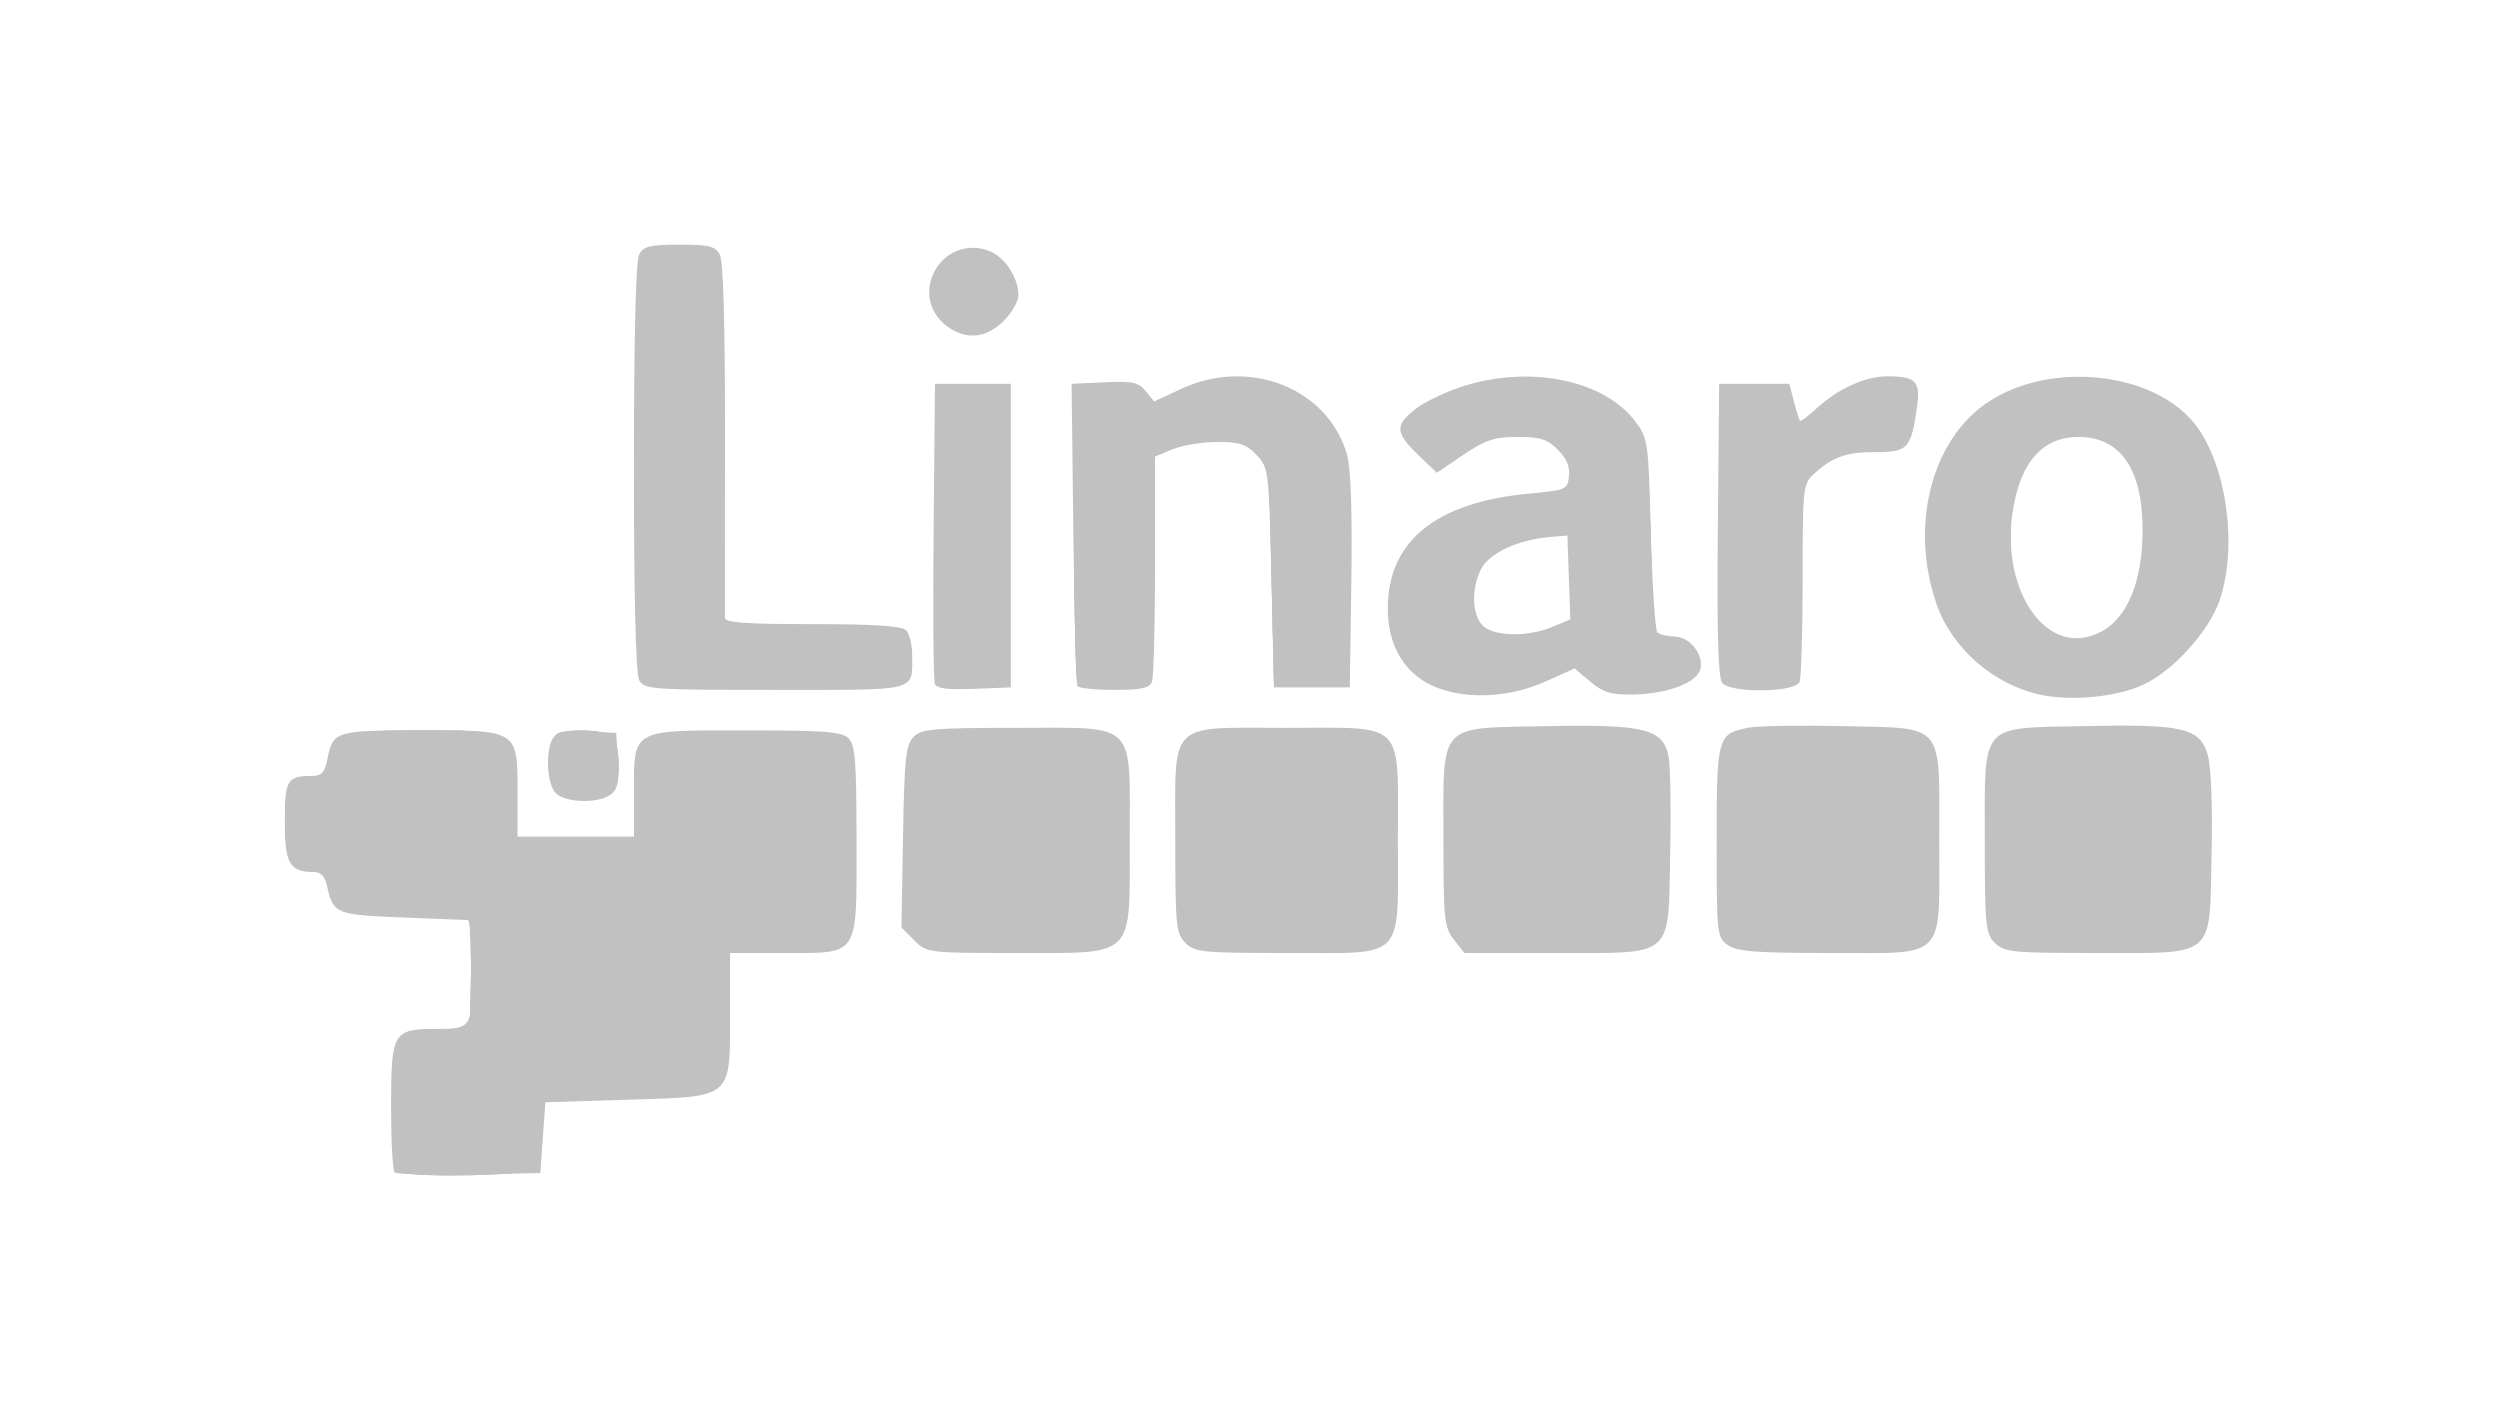 <?xml version="1.0" encoding="UTF-8" standalone="no"?>
<!-- Created with Inkscape (http://www.inkscape.org/) -->

<svg
   xmlns:dc="http://purl.org/dc/elements/1.1/"
   xmlns:cc="http://creativecommons.org/ns#"
   xmlns:rdf="http://www.w3.org/1999/02/22-rdf-syntax-ns#"
   xmlns:svg="http://www.w3.org/2000/svg"
   xmlns="http://www.w3.org/2000/svg"
   xmlns:sodipodi="http://sodipodi.sourceforge.net/DTD/sodipodi-0.dtd"
   xmlns:inkscape="http://www.inkscape.org/namespaces/inkscape"
   width="798"
   height="454"
   id="svg3877"
   version="1.1"
   inkscape:version="0.48.4 r9939"
   sodipodi:docname="linaro.svg">
  <defs
     id="defs3879" />
  <sodipodi:namedview
     id="base"
     pagecolor="#ffffff"
     bordercolor="#666666"
     borderopacity="1.0"
     inkscape:pageopacity="0.0"
     inkscape:pageshadow="2"
     inkscape:zoom="0.49497475"
     inkscape:cx="791.5496"
     inkscape:cy="-423.90133"
     inkscape:document-units="px"
     inkscape:current-layer="layer1"
     showgrid="false"
     inkscape:window-width="3718"
     inkscape:window-height="2124"
     inkscape:window-x="122"
     inkscape:window-y="36"
     inkscape:window-maximized="1"
     fit-margin-top="0"
     fit-margin-left="0"
     fit-margin-right="0"
     fit-margin-bottom="0" />
  <g
     inkscape:label="Layer 1"
     inkscape:groupmode="layer"
     id="layer1"
     transform="translate(-731.175,487.23)">
    <g
       id="g4500"
       transform="translate(-363.932,-164.709)">
      <path
         style="fill:#c1c1c1;fill-opacity:1"
         d="m 1221.054,51.7 c -0.616,-0.615 -1.119,-10.03 -1.119,-20.922 0,-23.896 0.577,-24.878 14.619,-24.878 11.416,0 11.605,-0.364 10.889,-20.995 l -0.477,-13.727 -20.654,-0.807 c -22.133,-0.865 -22.869,-1.165 -24.81,-10.094 -0.65,-2.988 -1.992,-4.441 -4.1,-4.441 -7.874,0 -9.382,-2.577 -9.382,-16.034 0,-13.501 0.692,-14.651 8.813,-14.651 2.863,0 3.935,-1.156 4.722,-5.095 1.857,-9.284 2.356,-9.44 30.175,-9.44 31.015,0 30.578,-0.294 30.578,20.547 l 0,13.368 18.572,0 18.572,0 0,-13.368 c 0,-21.218 -1.161,-20.547 35.506,-20.547 25.554,0 30.887,0.41 33.015,2.538 2.128,2.128 2.538,7.462 2.538,33.015 0,37.253 1.171,35.506 -23.776,35.506 l -16.598,0 0,19.201 c 0,27.539 1.102,26.604 -32.557,27.633 l -26.39,0.807 -0.807,11.305 -0.807,11.305 -22.702,0.446 c -12.486,0.245 -23.205,-0.057 -23.821,-0.673 z m 165.856,-74.09 -4.066,-4.066 0.505,-28.988 c 0.44,-25.255 0.877,-29.359 3.389,-31.867 2.559,-2.556 6.253,-2.88 32.846,-2.88 38.827,0 36.136,-2.664 36.136,35.782 0,38.157 2.087,36.085 -36.337,36.085 -28.202,0 -28.438,-0.03 -32.474,-4.066 z m 86.576,0.836 c -2.995,-2.995 -3.23,-5.383 -3.23,-32.857 0,-38.603 -2.804,-35.78 35.529,-35.78 38.333,0 35.529,-2.823 35.529,35.78 0,38.963 2.832,36.087 -35.529,36.087 -26.916,0 -29.309,-0.239 -32.3,-3.23 z m 85.711,-1.025 c -3.092,-3.931 -3.347,-6.375 -3.347,-32.121 0,-37.64 -2.103,-35.323 32.692,-36.029 31.581,-0.641 37.52,0.841 39.197,9.779 0.562,2.997 0.787,16.926 0.5,30.953 -0.69,33.687 1.659,31.672 -36.921,31.672 l -28.773,0 -3.347,-4.255 z m 87.451,1.741 c -3.494,-2.447 -3.589,-3.328 -3.589,-32.992 0,-33.743 0.228,-34.541 10.397,-36.448 2.997,-0.562 16.343,-0.772 29.659,-0.467 33.089,0.758 31.003,-1.686 31.003,36.335 0,38.933 2.774,36.087 -35.17,36.087 -23.371,0 -29.378,-0.468 -32.3,-2.514 z m 85.234,-0.716 c -2.989,-2.989 -3.23,-5.383 -3.23,-32.121 0,-38.709 -2.027,-36.337 31.695,-37.071 31.482,-0.685 36.9,0.563 39.441,9.084 1.096,3.675 1.586,15.936 1.261,31.588 -0.701,33.786 1.676,31.749 -37.046,31.749 -26.737,0 -29.131,-0.241 -32.12,-3.23 z m -459.344,-47.757 c -3.226,-3.226 -3.394,-15.736 -0.246,-18.348 1.32,-1.095 5.941,-1.693 10.901,-1.409 l 8.61,0.493 0.5,8.833 c 0.393,6.942 -0.105,9.276 -2.328,10.901 -3.928,2.873 -14.376,2.591 -17.437,-0.47 z m 474.116,-31.404 c -15.097,-3.17 -28.459,-14.757 -33.385,-28.952 -8.685,-25.027 -1.678,-52.518 16.446,-64.523 20.12,-13.327 53.3,-9.638 66.271,7.368 9.924,13.011 13.44,38.858 7.613,55.96 -3.299,9.683 -14.722,22.378 -24.103,26.787 -8.524,4.007 -22.803,5.467 -32.843,3.359 z m 18.983,-20.077 c 8.507,-4.399 13.287,-15.902 13.38,-32.201 0.113,-19.657 -6.976,-30.058 -20.488,-30.058 -9.547,0 -16.1,5.609 -19.353,16.564 -8.283,27.891 7.658,55.418 26.461,45.695 z m -213.948,16.843 c -8.763,-4.338 -13.604,-12.988 -13.604,-24.307 0,-21.521 15.315,-33.958 45.219,-36.719 11.671,-1.078 12.131,-1.279 12.62,-5.529 0.348,-3.023 -0.771,-5.69 -3.56,-8.479 -3.352,-3.352 -5.618,-4.068 -12.862,-4.068 -7.391,0 -10.148,0.911 -17.283,5.713 l -8.489,5.713 -4.732,-4.502 c -8.491,-8.078 -8.858,-10.2 -2.664,-15.388 3.013,-2.524 10.451,-6.104 16.529,-7.955 21.113,-6.432 44.186,-1.644 53.996,11.204 4.343,5.689 4.407,6.13 5.205,36.041 0.444,16.655 1.38,30.852 2.079,31.549 0.7,0.697 3.215,1.301 5.591,1.342 5.474,0.094 10.232,7.43 7.564,11.661 -2.414,3.829 -11.324,6.718 -21.166,6.862 -6.765,0.1 -9.311,-0.682 -13.383,-4.108 l -5.029,-4.231 -9.428,4.231 c -12.047,5.407 -26.847,5.799 -36.602,0.97 z m 39.001,-18.486 5.667,-2.368 -0.47,-13.378 -0.47,-13.378 -5.652,0.456 c -9.919,0.801 -19.26,5.125 -21.837,10.107 -3.16,6.112 -3.03,14.311 0.285,17.975 3.317,3.666 14.414,3.955 22.477,0.586 z m -291.564,17.009 c -1.073,-2.004 -1.672,-26.347 -1.672,-67.935 0,-41.588 0.599,-65.931 1.672,-67.935 1.406,-2.627 3.451,-3.124 12.863,-3.124 9.5,0 11.45,0.483 12.902,3.197 1.114,2.081 1.683,22.516 1.632,58.543 -0.044,30.44 -0.061,56.255 -0.039,57.365 0.031,1.536 6.726,2.019 27.979,2.019 19.577,0 28.519,0.58 29.877,1.938 1.066,1.066 1.938,4.64 1.938,7.943 0,11.78 2.621,11.114 -43.72,11.114 -39.634,0 -41.845,-0.159 -43.431,-3.124 z m 94.37,1.157 c -0.445,-1.16 -0.617,-23.176 -0.38,-48.924 l 0.429,-46.815 12.112,0 12.112,0 0,48.449 0,48.449 -11.732,0.475 c -8.518,0.345 -11.954,-0.103 -12.541,-1.635 z m 45.527,0.756 c -0.406,-0.666 -0.992,-22.65 -1.302,-48.853 l -0.564,-47.642 10.488,-0.491 c 8.976,-0.42 10.875,-0.013 13.17,2.821 l 2.682,3.312 8.628,-4.016 c 21.809,-10.153 46.876,-0.221 52.964,20.984 1.211,4.217 1.686,18.237 1.369,40.374 l -0.486,33.914 -12.112,0 -12.112,0 -0.807,-34.999 c -0.791,-34.294 -0.886,-35.083 -4.723,-39.163 -3.263,-3.47 -5.357,-4.164 -12.568,-4.164 -4.759,0 -11.173,1.053 -14.253,2.34 l -5.601,2.34 0,34.672 c 0,19.07 -0.441,35.822 -0.98,37.227 -0.761,1.985 -3.443,2.555 -12.017,2.555 -6.07,0 -11.369,-0.545 -11.775,-1.211 z m 205.822,-1.003 c -1.303,-1.57 -1.713,-15.79 -1.409,-48.853 l 0.429,-46.638 11.202,0 11.202,0 1.459,5.652 c 0.802,3.109 1.676,5.874 1.942,6.146 0.266,0.271 2.562,-1.439 5.103,-3.8 6.798,-6.315 15.78,-10.424 22.725,-10.396 9.429,0.038 10.771,1.565 9.401,10.698 -1.863,12.428 -2.909,13.502 -13.133,13.502 -9.402,0 -13.647,1.502 -19.62,6.943 -3.521,3.207 -3.634,4.246 -3.634,33.581 0,16.649 -0.441,31.42 -0.98,32.825 -1.306,3.402 -21.91,3.686 -24.687,0.34 z m -247.729,-114.083 c -12.421,-9.77 -1.539,-29.166 13.435,-23.946 5.13,1.788 9.641,8.488 9.641,14.32 0,1.889 -2.124,5.559 -4.721,8.155 -5.641,5.641 -12.368,6.18 -18.355,1.471 z"
         id="path4514"
         inkscape:connector-curvature="0" />
      <path
         style="fill:#c1c1c1;fill-opacity:1"
         d="m 1223.568,51.665 c -2.9,-1.17 -2.849,-39.835 0.057,-42.246 1.141,-0.947 6.41,-1.944 11.709,-2.216 l 9.634,-0.495 0.461,-17.634 c 0.341,-13.021 -0.082,-17.979 -1.615,-18.951 -1.142,-0.725 -10.2,-1.328 -20.129,-1.342 -20.348,-0.028 -23.129,-1.286 -23.129,-10.465 0,-5.496 -2.067,-7.325 -8.281,-7.325 -2.886,0 -3.129,-0.981 -2.694,-10.891 0.469,-10.69 0.566,-10.906 5.297,-11.72 4.148,-0.714 4.963,-1.71 5.846,-7.146 1.589,-9.777 3.888,-10.618 29.031,-10.618 28.639,0 28.722,0.057 29.317,20.187 l 0.43,14.535 19.38,0 19.38,0 0.807,-13.892 c 0.482,-8.3 1.7,-14.964 3.024,-16.553 3.238,-3.887 58.394,-3.997 62.267,-0.123 3.873,3.873 3.764,59.029 -0.123,62.267 -1.723,1.435 -8.698,2.501 -19.783,3.024 l -17.122,0.807 -0.456,20.118 c -0.618,27.25 0.985,25.909 -30.963,25.909 -17.498,0 -25.862,0.596 -27.204,1.938 -1.066,1.066 -1.938,6.008 -1.938,10.982 0,4.974 -0.872,9.916 -1.938,10.982 -1.925,1.925 -36.824,2.659 -41.263,0.868 z m 166.298,-74.118 c -3.486,-2.442 -3.589,-3.362 -3.589,-31.976 0,-20.762 0.572,-30.035 1.938,-31.4 2.729,-2.729 59.609,-2.729 62.338,0 1.366,1.366 1.938,10.638 1.938,31.4 0,37.147 2.55,34.49 -33.107,34.49 -20.853,0 -26.631,-0.492 -29.518,-2.514 z m 88.464,1.447 c -5.816,-2.207 -6.46,-5.565 -6.46,-33.713 0,-24.787 0.311,-27.984 2.953,-30.376 2.512,-2.273 7.186,-2.673 31.242,-2.673 25.354,0 28.565,0.306 30.961,2.953 2.266,2.504 2.673,7.125 2.673,30.376 0,21.114 -0.527,28.144 -2.289,30.557 -2.091,2.864 -4.641,3.163 -29.473,3.464 -14.951,0.181 -28.274,-0.084 -29.607,-0.59 z m 85.594,-0.11 c -1.332,-0.507 -2.956,-1.722 -3.609,-2.699 -2.105,-3.152 -1.463,-59.85 0.702,-62.015 2.729,-2.729 59.609,-2.729 62.338,0 1.366,1.366 1.938,10.638 1.938,31.4 0,37.181 2.542,34.538 -33.063,34.363 -14.236,-0.07 -26.974,-0.543 -28.306,-1.05 z m 85.594,-0.855 -4.037,-2.097 -0.44,-29.276 c -0.376,-25.028 -0.066,-29.649 2.134,-31.85 2.163,-2.163 7.18,-2.574 31.436,-2.574 27.995,0 28.938,0.108 31.377,3.589 3.511,5.013 3.7,55.538 0.225,60.297 -2.085,2.856 -4.711,3.174 -29.473,3.571 -19.871,0.319 -28.27,-0.128 -31.222,-1.661 z m 86.713,0.901 c -4.853,-1.258 -5.964,-7.618 -5.964,-34.144 0,-34.968 -2.513,-32.554 33.891,-32.554 24.085,0 29.282,0.42 31.4,2.538 2.118,2.118 2.538,7.315 2.538,31.4 0,36.501 2.492,33.961 -33.063,33.703 -14.236,-0.103 -27.197,-0.528 -28.802,-0.944 z m -464.343,-50.145 c -1.506,-2.926 -1.134,-13.855 0.565,-16.604 1.382,-2.236 15.906,-1.938 18.218,0.373 2.039,2.039 2.626,12.155 0.958,16.502 -1.469,3.829 -17.745,3.605 -19.741,-0.272 z m 285.125,-31.359 c -16.471,-4.554 -22.894,-23.973 -13.887,-41.986 5.371,-10.741 16.676,-16.272 38.974,-19.068 7.229,-0.906 13.82,-2.324 14.646,-3.15 2.007,-2.007 0.246,-8.507 -3.589,-13.243 -2.693,-3.326 -4.504,-3.838 -13.567,-3.838 -9.309,0 -11.296,0.601 -18.068,5.465 l -7.609,5.465 -5.88,-5.88 c -7.317,-7.317 -6.334,-9.585 7.091,-16.354 16.192,-8.165 41.001,-7.609 54.092,1.213 10.724,7.227 11.947,11.491 12.847,44.813 l 0.807,29.877 4.845,0.547 c 6.561,0.74 9.14,3.21 8.56,8.197 -0.405,3.487 -1.946,4.66 -9.34,7.111 -10.556,3.5 -17.355,2.62 -24.186,-3.128 l -4.874,-4.101 -8.497,4.07 c -9.84,4.713 -23.61,6.411 -32.365,3.99 z m 33.962,-19.065 6.864,-3.116 0,-14.006 0,-14.006 -8.479,0.72 c -11.842,1.005 -20.479,5.477 -23.212,12.019 -3.099,7.418 -2.779,12.36 1.123,17.32 4.164,5.293 13.472,5.713 23.704,1.069 z m 154.634,19.436 c -20.725,-5.068 -32.945,-21.224 -34.38,-45.456 -1.396,-23.566 6.784,-39.617 24.678,-48.426 9.592,-4.722 11.234,-5.022 24.526,-4.484 17.893,0.725 27.681,5.039 35.042,15.445 7.443,10.522 8.824,15.707 8.943,33.565 0.09,13.735 -0.464,17.377 -3.714,24.356 -9.442,20.278 -32.191,30.601 -55.094,25 z m 23.904,-19.516 c 8.915,-7.013 13.595,-31.499 8.971,-46.934 -4.083,-13.627 -18.856,-19.92 -30.143,-12.839 -7.924,4.972 -11.544,14.357 -11.544,29.932 0,14.738 3.246,23.94 10.441,29.6 5.87,4.617 16.563,4.733 22.275,0.24 z m -469.695,15.809 c -0.432,-1.126 -0.596,-32.206 -0.364,-69.067 l 0.422,-67.02 12.112,0 12.112,0 0.807,59.754 0.807,59.754 29.07,0.807 29.07,0.807 0,8.075 0,8.075 -41.626,0.431 c -32.437,0.336 -41.799,-0.021 -42.411,-1.616 z m 94.534,-45.649 0,-47.642 11.305,0 11.305,0 0,47.642 0,47.642 -11.305,0 -11.305,0 0,-47.642 z m 44.681,46.565 c -0.592,-0.592 -1.077,-22.031 -1.077,-47.642 l 0,-46.565 10.3,0 c 8.509,0 10.686,0.565 12.516,3.249 2.202,3.229 2.264,3.224 10.161,-0.807 14.489,-7.397 36.036,-4.639 45.676,5.846 7.719,8.397 8.556,13.431 8.556,51.485 l 0,35.652 -11.709,-0.474 -11.709,-0.474 -0.807,-35.269 -0.807,-35.269 -4.759,-4.09 c -4.225,-3.631 -5.79,-3.996 -13.964,-3.255 -5.063,0.459 -11.279,1.828 -13.814,3.042 l -4.609,2.208 -0.434,36.72 -0.434,36.72 -11.005,0 c -6.053,0 -11.49,-0.484 -12.082,-1.077 z m 206.783,0.066 c -0.628,-0.629 -1.143,-22.097 -1.143,-47.708 l 0,-46.565 10.478,0 10.478,0 1.039,6.496 c 1.22,7.632 3.034,9.341 5.34,5.032 0.912,-1.704 5.07,-5.358 9.24,-8.12 6.055,-4.011 9.281,-5.022 16.015,-5.022 9.925,0 10.803,1.264 8.148,11.722 -2.417,9.521 -3.012,10.045 -10.748,9.487 -8.359,-0.604 -16.275,2.109 -21.088,7.225 -3.749,3.986 -3.897,5.121 -4.679,35.886 l -0.807,31.77 -10.566,0.47 c -5.811,0.258 -11.08,-0.044 -11.709,-0.673 z M 1396.084,-221.221 c -5.932,-7.541 -3.856,-16.414 4.666,-19.944 3.943,-1.633 5.87,-1.633 9.813,0 13.098,5.425 9.292,24.199 -4.907,24.199 -4.802,0 -6.991,-0.973 -9.572,-4.255 z"
         id="path4512"
         inkscape:connector-curvature="0" />
      <path
         style="fill:#c1c1c1;fill-opacity:1"
         d="m 1223.568,51.665 c -2.9,-1.17 -2.849,-39.835 0.057,-42.246 1.141,-0.947 6.41,-1.944 11.709,-2.216 l 9.634,-0.495 0.461,-17.634 c 0.341,-13.021 -0.082,-17.979 -1.615,-18.951 -1.142,-0.725 -10.2,-1.328 -20.129,-1.342 -12.986,-0.018 -18.666,-0.637 -20.236,-2.208 -1.661,-1.661 -2.138,-8.085 -1.995,-26.879 0.167,-22.062 0.507,-24.929 3.184,-26.887 2.177,-1.592 9.043,-2.191 25.118,-2.191 28.639,0 28.722,0.057 29.317,20.187 l 0.43,14.535 20.995,0.206 20.995,0.206 0,-14.395 c 0,-11.039 0.565,-14.753 2.422,-15.927 3.702,-2.34 57.054,-2.02 59.431,0.357 2.377,2.377 2.698,55.728 0.357,59.431 -1.199,1.897 -5.134,2.422 -18.144,2.422 -13.202,0 -16.838,0.497 -17.71,2.422 -0.604,1.332 -1.149,11.212 -1.211,21.956 -0.152,26.03 1.284,24.879 -31.006,24.879 -17.28,0 -25.583,0.598 -26.924,1.938 -1.066,1.066 -1.938,6.008 -1.938,10.982 0,4.974 -0.872,9.916 -1.938,10.982 -1.925,1.925 -36.824,2.659 -41.263,0.868 z m 165.435,-75.876 c -2.056,-2.056 -1.287,-57.89 0.827,-60.004 2.97,-2.97 56.784,-2.705 59.271,0.292 1.277,1.539 1.714,11.173 1.409,31.088 l -0.442,28.858 -29.977,0.438 c -16.487,0.241 -30.477,-0.062 -31.088,-0.673 z m 86.421,-0.896 c -2.475,-2.475 -2.709,-53.357 -0.266,-57.922 1.558,-2.91 3.653,-3.124 30.628,-3.124 26.975,0 29.07,0.214 30.628,3.124 2.443,4.565 2.209,55.447 -0.266,57.922 -1.361,1.36 -10.408,1.938 -30.361,1.938 -19.954,0 -29.001,-0.577 -30.361,-1.938 z m 86.382,0.896 c -2.056,-2.056 -1.287,-57.89 0.827,-60.004 2.97,-2.97 56.784,-2.705 59.271,0.292 1.277,1.539 1.714,11.173 1.409,31.088 l -0.442,28.858 -29.977,0.438 c -16.487,0.241 -30.477,-0.062 -31.088,-0.673 z m 85.463,-1.512 c -1.929,-5.026 -1.087,-56.447 0.958,-58.491 1.357,-1.357 10.274,-1.938 29.762,-1.938 23.141,0 28.251,0.427 30.361,2.538 2.095,2.096 2.538,7.039 2.538,28.368 0,14.717 -0.719,27.174 -1.672,28.954 -1.56,2.914 -3.66,3.124 -31.319,3.124 -25.545,0 -29.783,-0.354 -30.628,-2.555 z m 87.305,1.478 c -0.592,-0.592 -1.077,-14.322 -1.077,-30.512 0,-25.351 0.354,-29.571 2.554,-30.415 5.026,-1.929 56.447,-1.087 58.491,0.958 2.045,2.044 2.886,53.465 0.958,58.491 -0.844,2.2 -5.064,2.555 -30.415,2.555 -16.189,0 -29.92,-0.484 -30.512,-1.077 z m -462.685,-46.969 c -1.506,-2.926 -1.134,-13.855 0.565,-16.604 1.382,-2.236 15.906,-1.938 18.218,0.373 2.039,2.039 2.626,12.155 0.958,16.502 -1.469,3.829 -17.745,3.605 -19.741,-0.272 z m 285.125,-31.359 c -16.471,-4.554 -22.894,-23.973 -13.887,-41.986 5.371,-10.741 16.676,-16.272 38.974,-19.068 7.229,-0.906 13.82,-2.324 14.646,-3.15 2.007,-2.007 0.246,-8.507 -3.589,-13.243 -2.693,-3.326 -4.504,-3.838 -13.567,-3.838 -9.309,0 -11.296,0.601 -18.068,5.465 l -7.609,5.465 -5.88,-5.88 c -7.317,-7.317 -6.334,-9.585 7.091,-16.354 16.192,-8.165 41.001,-7.609 54.092,1.213 10.724,7.227 11.947,11.491 12.847,44.813 l 0.807,29.877 4.845,0.547 c 6.561,0.74 9.14,3.21 8.56,8.197 -0.405,3.487 -1.946,4.66 -9.34,7.111 -10.556,3.5 -17.355,2.62 -24.186,-3.128 l -4.874,-4.101 -8.497,4.07 c -9.84,4.713 -23.61,6.411 -32.365,3.99 z m 33.962,-19.065 6.864,-3.116 0,-14.006 0,-14.006 -8.479,0.72 c -11.842,1.005 -20.479,5.477 -23.212,12.019 -3.099,7.418 -2.779,12.36 1.123,17.32 4.164,5.293 13.472,5.713 23.704,1.069 z m 154.634,19.436 c -20.725,-5.068 -32.945,-21.224 -34.38,-45.456 -1.396,-23.566 6.784,-39.617 24.678,-48.426 9.592,-4.722 11.234,-5.022 24.526,-4.484 17.893,0.725 27.681,5.039 35.042,15.445 7.443,10.522 8.824,15.707 8.943,33.565 0.09,13.735 -0.464,17.377 -3.714,24.356 -9.442,20.278 -32.191,30.601 -55.094,25 z m 23.904,-19.516 c 8.915,-7.013 13.595,-31.499 8.971,-46.934 -4.083,-13.627 -18.856,-19.92 -30.143,-12.839 -7.924,4.972 -11.544,14.357 -11.544,29.932 0,14.738 3.246,23.94 10.441,29.6 5.87,4.617 16.563,4.733 22.275,0.24 z m -469.695,15.809 c -0.432,-1.126 -0.596,-32.206 -0.364,-69.067 l 0.422,-67.02 12.112,0 12.112,0 0.807,59.754 0.807,59.754 29.07,0.807 29.07,0.807 0,8.075 0,8.075 -41.626,0.431 c -32.437,0.336 -41.799,-0.021 -42.411,-1.616 z m 94.534,-45.649 0,-47.642 11.305,0 11.305,0 0,47.642 0,47.642 -11.305,0 -11.305,0 0,-47.642 z m 44.681,46.565 c -0.592,-0.592 -1.077,-22.031 -1.077,-47.642 l 0,-46.565 10.3,0 c 8.509,0 10.686,0.565 12.516,3.249 2.202,3.229 2.264,3.224 10.161,-0.807 14.489,-7.397 36.036,-4.639 45.676,5.846 7.719,8.397 8.556,13.431 8.556,51.485 l 0,35.652 -11.709,-0.474 -11.709,-0.474 -0.807,-35.269 -0.807,-35.269 -4.759,-4.09 c -4.225,-3.631 -5.79,-3.996 -13.964,-3.255 -5.063,0.459 -11.279,1.828 -13.814,3.042 l -4.609,2.208 -0.434,36.72 -0.434,36.72 -11.005,0 c -6.053,0 -11.49,-0.484 -12.082,-1.077 z m 206.783,0.066 c -0.628,-0.629 -1.143,-22.097 -1.143,-47.708 l 0,-46.565 10.478,0 10.478,0 1.039,6.496 c 1.22,7.632 3.034,9.341 5.34,5.032 0.912,-1.704 5.07,-5.358 9.24,-8.12 6.055,-4.011 9.281,-5.022 16.015,-5.022 9.925,0 10.803,1.264 8.148,11.722 -2.417,9.521 -3.012,10.045 -10.748,9.487 -8.359,-0.604 -16.275,2.109 -21.088,7.225 -3.749,3.986 -3.897,5.121 -4.679,35.886 l -0.807,31.77 -10.566,0.47 c -5.811,0.258 -11.08,-0.044 -11.709,-0.673 z M 1396.084,-221.221 c -5.932,-7.541 -3.856,-16.414 4.666,-19.944 3.943,-1.633 5.87,-1.633 9.813,0 13.098,5.425 9.292,24.199 -4.907,24.199 -4.802,0 -6.991,-0.973 -9.572,-4.255 z"
         id="path4510"
         inkscape:connector-curvature="0" />
      <path
         style="fill:#c1c1c1;fill-opacity:1"
         d="m 1223.488,49.181 c -2.431,-2.431 -2.647,-32.478 -0.266,-36.928 1.328,-2.482 3.421,-3.124 10.189,-3.124 13.515,0 14.175,-1.056 13.634,-21.823 l -0.462,-17.744 -20.517,-0.807 c -11.718,-0.461 -21.279,-1.572 -22.293,-2.591 -2.531,-2.541 -2.434,-48.561 0.108,-51.626 2.6,-3.133 50.688,-3.397 52.7,-0.289 0.719,1.11 1.67,8.923 2.114,17.361 l 0.807,15.342 20.995,0.448 20.995,0.449 0,-15.443 c 0,-11.969 0.545,-15.788 2.422,-16.977 3.699,-2.342 57.053,-2.024 59.431,0.354 2.376,2.376 2.698,55.727 0.358,59.431 -1.206,1.909 -5.222,2.422 -18.951,2.422 -9.747,0 -17.944,0.711 -18.608,1.615 -0.653,0.888 -1.198,10.736 -1.211,21.883 -0.016,13.58 -0.664,20.907 -1.963,22.206 -1.343,1.342 -9.718,1.938 -27.257,1.938 -28.916,0 -29.78,0.362 -29.167,12.2 0.672,12.988 -0.383,13.639 -22.121,13.639 -12.624,0 -19.65,-0.65 -20.938,-1.938 z m 165.515,-73.393 c -2.056,-2.056 -1.287,-57.89 0.827,-60.004 2.97,-2.97 56.784,-2.705 59.271,0.292 1.277,1.539 1.714,11.173 1.409,31.088 l -0.442,28.858 -29.977,0.438 c -16.487,0.241 -30.477,-0.062 -31.088,-0.673 z m 86.421,-0.896 c -2.475,-2.475 -2.709,-53.357 -0.266,-57.922 1.558,-2.91 3.653,-3.124 30.628,-3.124 26.975,0 29.07,0.214 30.628,3.124 2.443,4.565 2.209,55.447 -0.266,57.922 -1.361,1.36 -10.408,1.938 -30.361,1.938 -19.954,0 -29.001,-0.577 -30.361,-1.938 z m 86.382,0.896 c -2.056,-2.056 -1.287,-57.89 0.827,-60.004 2.97,-2.97 56.784,-2.705 59.271,0.292 1.277,1.539 1.714,11.173 1.409,31.088 l -0.442,28.858 -29.977,0.438 c -16.487,0.241 -30.477,-0.062 -31.088,-0.673 z m 85.463,-1.512 c -1.929,-5.026 -1.087,-56.447 0.958,-58.491 1.357,-1.357 10.274,-1.938 29.762,-1.938 23.141,0 28.251,0.427 30.361,2.538 2.095,2.096 2.538,7.039 2.538,28.368 0,14.717 -0.719,27.174 -1.672,28.954 -1.56,2.914 -3.66,3.124 -31.319,3.124 -25.545,0 -29.783,-0.354 -30.628,-2.555 z m 87.305,1.478 c -0.592,-0.592 -1.077,-14.322 -1.077,-30.512 0,-25.351 0.354,-29.571 2.554,-30.415 5.026,-1.929 56.447,-1.087 58.491,0.958 2.045,2.044 2.886,53.465 0.958,58.491 -0.844,2.2 -5.064,2.555 -30.415,2.555 -16.189,0 -29.92,-0.484 -30.512,-1.077 z M 1272.763,-69.393 c -1.905,-1.905 -1.291,-15.973 0.789,-18.053 2.205,-2.205 12.34,-2.564 15.516,-0.549 1.425,0.904 1.95,4.179 1.615,10.069 l -0.497,8.729 -8.137,0.476 c -4.475,0.262 -8.654,-0.041 -9.286,-0.673 z m 476.075,-34.521 c -10.277,-2.148 -14.74,-4.313 -21.525,-10.443 -16.309,-14.734 -19.326,-47.053 -6.223,-66.66 14.266,-21.346 51.289,-24.605 69.753,-6.141 8.738,8.738 12.096,19.078 12.096,37.248 0,11.49 -0.638,14.452 -4.982,23.147 -7.201,14.411 -17.797,21.563 -34.585,23.343 -4.441,0.471 -10.982,0.249 -14.535,-0.494 z m 17.98,-13.941 c 14.489,-6.876 20.847,-37.54 11.605,-55.974 -5.838,-11.644 -20.558,-15.975 -31.538,-9.28 -19.041,11.61 -16.675,56.836 3.432,65.591 6.612,2.879 9.864,2.813 16.502,-0.337 z m -214.199,11.211 c -15.642,-8.096 -14.9,-35.815 1.243,-46.462 6.747,-4.45 23.534,-8.89 33.75,-8.926 9.665,-0.034 11.841,-1.272 11.841,-6.737 0,-17.753 -21.507,-24.332 -38.248,-11.701 -6.48,4.889 -7.044,4.858 -12.355,-0.686 -4.191,-4.375 -4.252,-4.674 -1.454,-7.206 11.833,-10.709 40.534,-13.776 56.092,-5.995 4.532,2.267 9.667,6.444 11.709,9.525 3.409,5.145 3.636,7.18 3.636,32.598 0,14.911 0.683,28.907 1.518,31.104 1.021,2.686 3.268,4.373 6.864,5.153 5.051,1.096 7.688,3.168 7.743,6.085 0.045,2.37 -11.079,5.974 -18.439,5.974 -5.802,0 -8.398,-0.996 -12.904,-4.953 l -5.641,-4.953 -7.55,4.425 c -10.004,5.863 -29.109,7.254 -37.805,2.754 z m 40.439,-13.456 6.396,-3.263 0,-15.214 c 0,-9.039 -0.699,-15.646 -1.724,-16.279 -0.948,-0.586 -6.58,-0.156 -12.516,0.956 -8.911,1.669 -11.848,3.071 -16.849,8.047 -5.201,5.176 -6.056,7.048 -6.056,13.266 0,4.879 1.092,8.627 3.347,11.495 2.887,3.67 4.561,4.255 12.177,4.255 5.672,0 11.117,-1.167 15.225,-3.263 z m -290.759,-53.233 0,-67.857 9.69,0 9.69,0 0,58.749 c 0,46.76 0.436,59.111 2.137,60.522 1.322,1.097 12.867,1.942 30.281,2.216 l 28.144,0.443 0,6.46 0,6.46 -39.971,0.432 -39.971,0.432 0,-67.857 z m 93.668,21.774 0,-46.027 9.69,0 9.69,0 0,46.027 0,46.027 -9.69,0 -9.69,0 0,-46.027 z m 45.219,5.127 c 0,-22.583 -0.454,-43.332 -1.009,-46.107 l -1.009,-5.047 9.135,0 c 7.226,0 9.353,0.591 10.178,2.826 1.797,4.869 3.871,5.006 11.998,0.79 15.45,-8.016 33.008,-6.295 43.573,4.269 8.585,8.585 9.635,14.495 9.131,51.362 l -0.438,31.999 -9.286,0.484 -9.286,0.484 0,-31.624 c 0,-34.477 -1.127,-40.315 -8.751,-45.31 -5.027,-3.293 -21.573,-2.742 -29.201,0.972 l -4.845,2.359 -0.807,36.317 -0.807,36.317 -9.286,0.484 -9.286,0.484 0,-41.061 z m 206.393,1.413 c -0.178,-21.806 -0.359,-42.373 -0.404,-45.704 l -0.081,-6.056 8.368,-0.484 8.367,-0.484 1.105,7.368 c 0.608,4.052 1.815,7.807 2.682,8.343 0.868,0.536 3.69,-1.588 6.272,-4.72 5.528,-6.707 16.516,-12.445 23.831,-12.445 6.309,0 7.476,2.449 5.2,10.905 l -1.723,6.398 -8.722,0 c -6.112,0 -10.407,1.041 -14.353,3.48 -9.995,6.177 -9.962,6.055 -10.839,40.424 l -0.807,31.653 -9.286,0.484 -9.286,0.484 -0.323,-39.647 z m -249.881,-77.817 c -4,-5.085 -4.206,-8.335 -0.833,-13.15 3.719,-5.31 14.217,-5.053 17.814,0.436 7.515,11.469 -8.518,23.473 -16.981,12.714 z"
         id="path4508"
         inkscape:connector-curvature="0" />
      <path
         style="fill:#c1c1c1;fill-opacity:1"
         d="m 1225.991,50.006 c -2.491,-0.651 -2.826,-3.009 -2.826,-19.891 0,-22.343 -2.14,-20.28 22.675,-21.858 21.964,-1.396 21.426,-2 19.968,22.398 -1.02,17.068 -1.391,18.667 -4.516,19.506 -3.942,1.058 -31.114,0.939 -35.3,-0.155 z m 101.743,-72.587 c -2.361,-0.69 -2.826,-2.783 -2.826,-12.704 0,-14.849 -1.71,-16.954 -13.769,-16.954 -8.673,0 -8.696,-0.013 -9.765,-5.708 -1.641,-8.748 -0.028,-25 2.652,-26.695 3.621,-2.292 56.984,-1.908 59.319,0.427 2.354,2.354 2.709,55.712 0.395,59.37 -1.116,1.765 -5.495,2.454 -17.336,2.726 -8.713,0.2 -17.114,-0.006 -18.669,-0.461 z m 61.269,-1.631 c -2.056,-2.056 -1.287,-57.89 0.827,-60.004 2.97,-2.97 56.784,-2.705 59.271,0.292 1.277,1.539 1.714,11.173 1.409,31.088 l -0.442,28.858 -29.977,0.438 c -16.487,0.241 -30.477,-0.062 -31.088,-0.673 z m 86.421,-0.896 c -2.475,-2.475 -2.709,-53.357 -0.266,-57.922 1.558,-2.91 3.653,-3.124 30.628,-3.124 26.975,0 29.07,0.214 30.628,3.124 2.443,4.565 2.209,55.447 -0.266,57.922 -1.361,1.36 -10.408,1.938 -30.361,1.938 -19.954,0 -29.001,-0.577 -30.361,-1.938 z m 86.382,0.896 c -2.056,-2.056 -1.287,-57.89 0.827,-60.004 2.97,-2.97 56.784,-2.705 59.271,0.292 1.277,1.539 1.714,11.173 1.409,31.088 l -0.442,28.858 -29.977,0.438 c -16.487,0.241 -30.477,-0.062 -31.088,-0.673 z m 85.463,-1.512 c -1.929,-5.026 -1.087,-56.447 0.958,-58.491 1.357,-1.357 10.274,-1.938 29.762,-1.938 23.141,0 28.251,0.427 30.361,2.538 2.095,2.096 2.538,7.039 2.538,28.368 0,14.717 -0.719,27.174 -1.672,28.954 -1.56,2.914 -3.66,3.124 -31.319,3.124 -25.545,0 -29.783,-0.354 -30.628,-2.555 z m 87.305,1.478 c -0.592,-0.592 -1.077,-14.322 -1.077,-30.512 0,-25.351 0.354,-29.571 2.554,-30.415 5.026,-1.929 56.447,-1.087 58.491,0.958 2.045,2.044 2.886,53.465 0.958,58.491 -0.844,2.2 -5.064,2.555 -30.415,2.555 -16.189,0 -29.92,-0.484 -30.512,-1.077 z m -527.558,-8.175 c -1.332,-0.507 -2.956,-1.722 -3.609,-2.699 -2.085,-3.122 -1.456,-48.552 0.702,-50.71 2.779,-2.778 48.721,-2.706 50.989,0.081 0.904,1.11 2.164,12.605 2.801,25.544 1.504,30.584 2.95,29.003 -26.37,28.834 -12.15,-0.07 -23.181,-0.542 -24.513,-1.05 z m 541.823,-71.493 c -10.277,-2.148 -14.74,-4.313 -21.525,-10.443 -16.309,-14.734 -19.326,-47.053 -6.223,-66.66 14.266,-21.346 51.289,-24.605 69.753,-6.141 8.738,8.738 12.096,19.078 12.096,37.248 0,11.49 -0.638,14.452 -4.982,23.147 -7.201,14.411 -17.797,21.563 -34.585,23.343 -4.441,0.471 -10.982,0.249 -14.535,-0.494 z m 17.98,-13.941 c 14.489,-6.876 20.847,-37.54 11.605,-55.974 -5.838,-11.644 -20.558,-15.975 -31.538,-9.28 -19.041,11.61 -16.675,56.836 3.432,65.591 6.612,2.879 9.864,2.813 16.502,-0.337 z m -214.199,11.211 c -15.642,-8.096 -14.9,-35.815 1.243,-46.462 6.747,-4.45 23.534,-8.89 33.75,-8.926 9.665,-0.034 11.841,-1.272 11.841,-6.737 0,-17.753 -21.507,-24.332 -38.248,-11.701 -6.48,4.889 -7.044,4.858 -12.355,-0.686 -4.191,-4.375 -4.252,-4.674 -1.454,-7.206 11.833,-10.709 40.534,-13.776 56.092,-5.995 4.532,2.267 9.667,6.444 11.709,9.525 3.409,5.145 3.636,7.18 3.636,32.598 0,14.911 0.683,28.907 1.518,31.104 1.021,2.686 3.268,4.373 6.864,5.153 5.051,1.096 7.688,3.168 7.743,6.085 0.045,2.37 -11.079,5.974 -18.439,5.974 -5.802,0 -8.398,-0.996 -12.904,-4.953 l -5.641,-4.953 -7.55,4.425 c -10.004,5.863 -29.109,7.254 -37.805,2.754 z m 40.439,-13.456 6.396,-3.263 0,-15.214 c 0,-9.039 -0.699,-15.646 -1.724,-16.279 -0.948,-0.586 -6.58,-0.156 -12.516,0.956 -8.911,1.669 -11.848,3.071 -16.849,8.047 -5.201,5.176 -6.056,7.048 -6.056,13.266 0,4.879 1.092,8.627 3.347,11.495 2.887,3.67 4.561,4.255 12.177,4.255 5.672,0 11.117,-1.167 15.225,-3.263 z m -290.759,-53.233 0,-67.857 9.69,0 9.69,0 0,58.749 c 0,46.76 0.436,59.111 2.137,60.522 1.322,1.097 12.867,1.942 30.281,2.216 l 28.144,0.443 0,6.46 0,6.46 -39.971,0.432 -39.971,0.432 0,-67.857 z m 93.668,21.774 0,-46.027 9.69,0 9.69,0 0,46.027 0,46.027 -9.69,0 -9.69,0 0,-46.027 z m 45.219,5.127 c 0,-22.583 -0.454,-43.332 -1.009,-46.107 l -1.009,-5.047 9.135,0 c 7.226,0 9.353,0.591 10.178,2.826 1.797,4.869 3.871,5.006 11.998,0.79 15.45,-8.016 33.008,-6.295 43.573,4.269 8.585,8.585 9.635,14.495 9.131,51.362 l -0.438,31.999 -9.286,0.484 -9.286,0.484 0,-31.624 c 0,-34.477 -1.127,-40.315 -8.751,-45.31 -5.027,-3.293 -21.573,-2.742 -29.201,0.972 l -4.845,2.359 -0.807,36.317 -0.807,36.317 -9.286,0.484 -9.286,0.484 0,-41.061 z m 206.393,1.413 c -0.178,-21.806 -0.359,-42.373 -0.404,-45.704 l -0.081,-6.056 8.368,-0.484 8.367,-0.484 1.105,7.368 c 0.608,4.052 1.815,7.807 2.682,8.343 0.868,0.536 3.69,-1.588 6.272,-4.72 5.528,-6.707 16.516,-12.445 23.831,-12.445 6.309,0 7.476,2.449 5.2,10.905 l -1.723,6.398 -8.722,0 c -6.112,0 -10.407,1.041 -14.353,3.48 -9.995,6.177 -9.962,6.055 -10.839,40.424 l -0.807,31.653 -9.286,0.484 -9.286,0.484 -0.323,-39.647 z m -249.881,-77.817 c -4,-5.085 -4.206,-8.335 -0.833,-13.15 3.719,-5.31 14.217,-5.053 17.814,0.436 7.515,11.469 -8.518,23.473 -16.981,12.714 z"
         id="path4506"
         inkscape:connector-curvature="0" />
      <path
         style="fill:#c1c1c1;fill-opacity:1"
         d="m 1225.991,50.006 c -2.491,-0.651 -2.826,-3.009 -2.826,-19.891 0,-22.343 -2.14,-20.28 22.675,-21.858 21.964,-1.396 21.426,-2 19.968,22.398 -1.02,17.068 -1.391,18.667 -4.516,19.506 -3.942,1.058 -31.114,0.939 -35.3,-0.155 z m 99.217,-84.48 c -0.192,-6.662 -1.039,-13.202 -1.88,-14.534 -0.966,-1.528 -5.276,-2.778 -11.684,-3.387 l -10.153,-0.966 9.843,-0.246 c 13.782,-0.345 15.506,1.818 14.778,18.532 l -0.554,12.714 -0.35,-12.112 z m -118.193,2.053 c -1.332,-0.507 -2.956,-1.722 -3.609,-2.699 -2.085,-3.122 -1.456,-48.552 0.702,-50.71 2.779,-2.778 48.721,-2.706 50.989,0.081 0.904,1.11 2.164,12.605 2.801,25.544 1.504,30.584 2.95,29.003 -26.37,28.834 -12.15,-0.07 -23.181,-0.542 -24.513,-1.05 z m 541.823,-71.493 c -10.277,-2.148 -14.74,-4.313 -21.525,-10.443 -16.309,-14.734 -19.326,-47.053 -6.223,-66.66 14.266,-21.346 51.289,-24.605 69.753,-6.141 8.738,8.738 12.096,19.078 12.096,37.248 0,11.49 -0.638,14.452 -4.982,23.147 -7.201,14.411 -17.797,21.563 -34.585,23.343 -4.441,0.471 -10.982,0.249 -14.535,-0.494 z m 17.98,-13.941 c 14.489,-6.876 20.847,-37.54 11.605,-55.974 -5.838,-11.644 -20.558,-15.975 -31.538,-9.28 -19.041,11.61 -16.675,56.836 3.432,65.591 6.612,2.879 9.864,2.813 16.502,-0.337 z m -214.199,11.211 c -15.642,-8.096 -14.9,-35.815 1.243,-46.462 6.747,-4.45 23.534,-8.89 33.75,-8.926 9.665,-0.034 11.841,-1.272 11.841,-6.737 0,-17.753 -21.507,-24.332 -38.248,-11.701 -6.48,4.889 -7.044,4.858 -12.355,-0.686 -4.191,-4.375 -4.252,-4.674 -1.454,-7.206 11.833,-10.709 40.534,-13.776 56.092,-5.995 4.532,2.267 9.667,6.444 11.709,9.525 3.409,5.145 3.636,7.18 3.636,32.598 0,14.911 0.683,28.907 1.518,31.104 1.021,2.686 3.268,4.373 6.864,5.153 5.051,1.096 7.688,3.168 7.743,6.085 0.045,2.37 -11.079,5.974 -18.439,5.974 -5.802,0 -8.398,-0.996 -12.904,-4.953 l -5.641,-4.953 -7.55,4.425 c -10.004,5.863 -29.109,7.254 -37.805,2.754 z m 40.439,-13.456 6.396,-3.263 0,-15.214 c 0,-9.039 -0.699,-15.646 -1.724,-16.279 -0.948,-0.586 -6.58,-0.156 -12.516,0.956 -8.911,1.669 -11.848,3.071 -16.849,8.047 -5.201,5.176 -6.056,7.048 -6.056,13.266 0,4.879 1.092,8.627 3.347,11.495 2.887,3.67 4.561,4.255 12.177,4.255 5.672,0 11.117,-1.167 15.225,-3.263 z m -290.759,-53.233 0,-67.857 9.69,0 9.69,0 0,58.749 c 0,46.76 0.436,59.111 2.137,60.522 1.322,1.097 12.867,1.942 30.281,2.216 l 28.144,0.443 0,6.46 0,6.46 -39.971,0.432 -39.971,0.432 0,-67.857 z m 93.668,21.774 0,-46.027 9.69,0 9.69,0 0,46.027 0,46.027 -9.69,0 -9.69,0 0,-46.027 z m 45.219,5.127 c 0,-22.583 -0.454,-43.332 -1.009,-46.107 l -1.009,-5.047 9.135,0 c 7.226,0 9.353,0.591 10.178,2.826 1.797,4.869 3.871,5.006 11.998,0.79 15.45,-8.016 33.008,-6.295 43.573,4.269 8.585,8.585 9.635,14.495 9.131,51.362 l -0.438,31.999 -9.286,0.484 -9.286,0.484 0,-31.624 c 0,-34.477 -1.127,-40.315 -8.751,-45.31 -5.027,-3.293 -21.573,-2.742 -29.201,0.972 l -4.845,2.359 -0.807,36.317 -0.807,36.317 -9.286,0.484 -9.286,0.484 0,-41.061 z m 206.393,1.413 c -0.178,-21.806 -0.359,-42.373 -0.404,-45.704 l -0.081,-6.056 8.368,-0.484 8.367,-0.484 1.105,7.368 c 0.608,4.052 1.815,7.807 2.682,8.343 0.868,0.536 3.69,-1.588 6.272,-4.72 5.528,-6.707 16.516,-12.445 23.831,-12.445 6.309,0 7.476,2.449 5.2,10.905 l -1.723,6.398 -8.722,0 c -6.112,0 -10.407,1.041 -14.353,3.48 -9.995,6.177 -9.962,6.055 -10.839,40.424 l -0.807,31.653 -9.286,0.484 -9.286,0.484 -0.323,-39.647 z m -249.881,-77.817 c -4,-5.085 -4.206,-8.335 -0.833,-13.15 3.719,-5.31 14.217,-5.053 17.814,0.436 7.515,11.469 -8.518,23.473 -16.981,12.714 z"
         id="path4504"
         inkscape:connector-curvature="0" />
      <path
         style="fill:#c1c1c1;fill-opacity:1"
         d="m 1325.208,-34.474 c -0.192,-6.662 -1.039,-13.202 -1.88,-14.534 -0.966,-1.528 -5.276,-2.778 -11.684,-3.387 l -10.153,-0.966 9.843,-0.246 c 13.782,-0.345 15.506,1.818 14.778,18.532 l -0.554,12.714 -0.35,-12.112 z m 423.63,-69.44 c -10.277,-2.148 -14.74,-4.313 -21.525,-10.443 -16.309,-14.734 -19.326,-47.053 -6.223,-66.66 14.266,-21.346 51.289,-24.605 69.753,-6.141 8.738,8.738 12.096,19.078 12.096,37.248 0,11.49 -0.638,14.452 -4.982,23.147 -7.201,14.411 -17.797,21.563 -34.585,23.343 -4.441,0.471 -10.982,0.249 -14.535,-0.494 z m 17.98,-13.941 c 14.489,-6.876 20.847,-37.54 11.605,-55.974 -5.838,-11.644 -20.558,-15.975 -31.538,-9.28 -19.041,11.61 -16.675,56.836 3.432,65.591 6.612,2.879 9.864,2.813 16.502,-0.337 z m -214.199,11.211 c -15.642,-8.096 -14.9,-35.815 1.243,-46.462 6.747,-4.45 23.534,-8.89 33.75,-8.926 9.665,-0.034 11.841,-1.272 11.841,-6.737 0,-17.753 -21.507,-24.332 -38.248,-11.701 -6.48,4.889 -7.044,4.858 -12.355,-0.686 -4.191,-4.375 -4.252,-4.674 -1.454,-7.206 11.833,-10.709 40.534,-13.776 56.092,-5.995 4.532,2.267 9.667,6.444 11.709,9.525 3.409,5.145 3.636,7.18 3.636,32.598 0,14.911 0.683,28.907 1.518,31.104 1.021,2.686 3.268,4.373 6.864,5.153 5.051,1.096 7.688,3.168 7.743,6.085 0.045,2.37 -11.079,5.974 -18.439,5.974 -5.802,0 -8.398,-0.996 -12.904,-4.953 l -5.641,-4.953 -7.55,4.425 c -10.004,5.863 -29.109,7.254 -37.805,2.754 z m 40.439,-13.456 6.396,-3.263 0,-15.214 c 0,-9.039 -0.699,-15.646 -1.724,-16.279 -0.948,-0.586 -6.58,-0.156 -12.516,0.956 -8.911,1.669 -11.848,3.071 -16.849,8.047 -5.201,5.176 -6.056,7.048 -6.056,13.266 0,4.879 1.092,8.627 3.347,11.495 2.887,3.67 4.561,4.255 12.177,4.255 5.672,0 11.117,-1.167 15.225,-3.263 z m -290.759,-53.233 0,-67.857 9.69,0 9.69,0 0,58.749 c 0,46.76 0.436,59.111 2.137,60.522 1.322,1.097 12.867,1.942 30.281,2.216 l 28.144,0.443 0,6.46 0,6.46 -39.971,0.432 -39.971,0.432 0,-67.857 z m 93.668,21.774 0,-46.027 9.69,0 9.69,0 0,46.027 0,46.027 -9.69,0 -9.69,0 0,-46.027 z m 45.219,5.127 c 0,-22.583 -0.454,-43.332 -1.009,-46.107 l -1.009,-5.047 9.135,0 c 7.226,0 9.353,0.591 10.178,2.826 1.797,4.869 3.871,5.006 11.998,0.79 15.45,-8.016 33.008,-6.295 43.573,4.269 8.585,8.585 9.635,14.495 9.131,51.362 l -0.438,31.999 -9.286,0.484 -9.286,0.484 0,-31.624 c 0,-34.477 -1.127,-40.315 -8.751,-45.31 -5.027,-3.293 -21.573,-2.742 -29.201,0.972 l -4.845,2.359 -0.807,36.317 -0.807,36.317 -9.286,0.484 -9.286,0.484 0,-41.061 z m 206.393,1.413 c -0.178,-21.806 -0.359,-42.373 -0.404,-45.704 l -0.081,-6.056 8.368,-0.484 8.367,-0.484 1.105,7.368 c 0.608,4.052 1.815,7.807 2.682,8.343 0.868,0.536 3.69,-1.588 6.272,-4.72 5.528,-6.707 16.516,-12.445 23.831,-12.445 6.309,0 7.476,2.449 5.2,10.905 l -1.723,6.398 -8.722,0 c -6.112,0 -10.407,1.041 -14.353,3.48 -9.995,6.177 -9.962,6.055 -10.839,40.424 l -0.807,31.653 -9.286,0.484 -9.286,0.484 -0.323,-39.647 z m -249.881,-77.817 c -4,-5.085 -4.206,-8.335 -0.833,-13.15 3.719,-5.31 14.217,-5.053 17.814,0.436 7.515,11.469 -8.518,23.473 -16.981,12.714 z"
         id="path4502"
         inkscape:connector-curvature="0" />
    </g>
  </g>
</svg>
